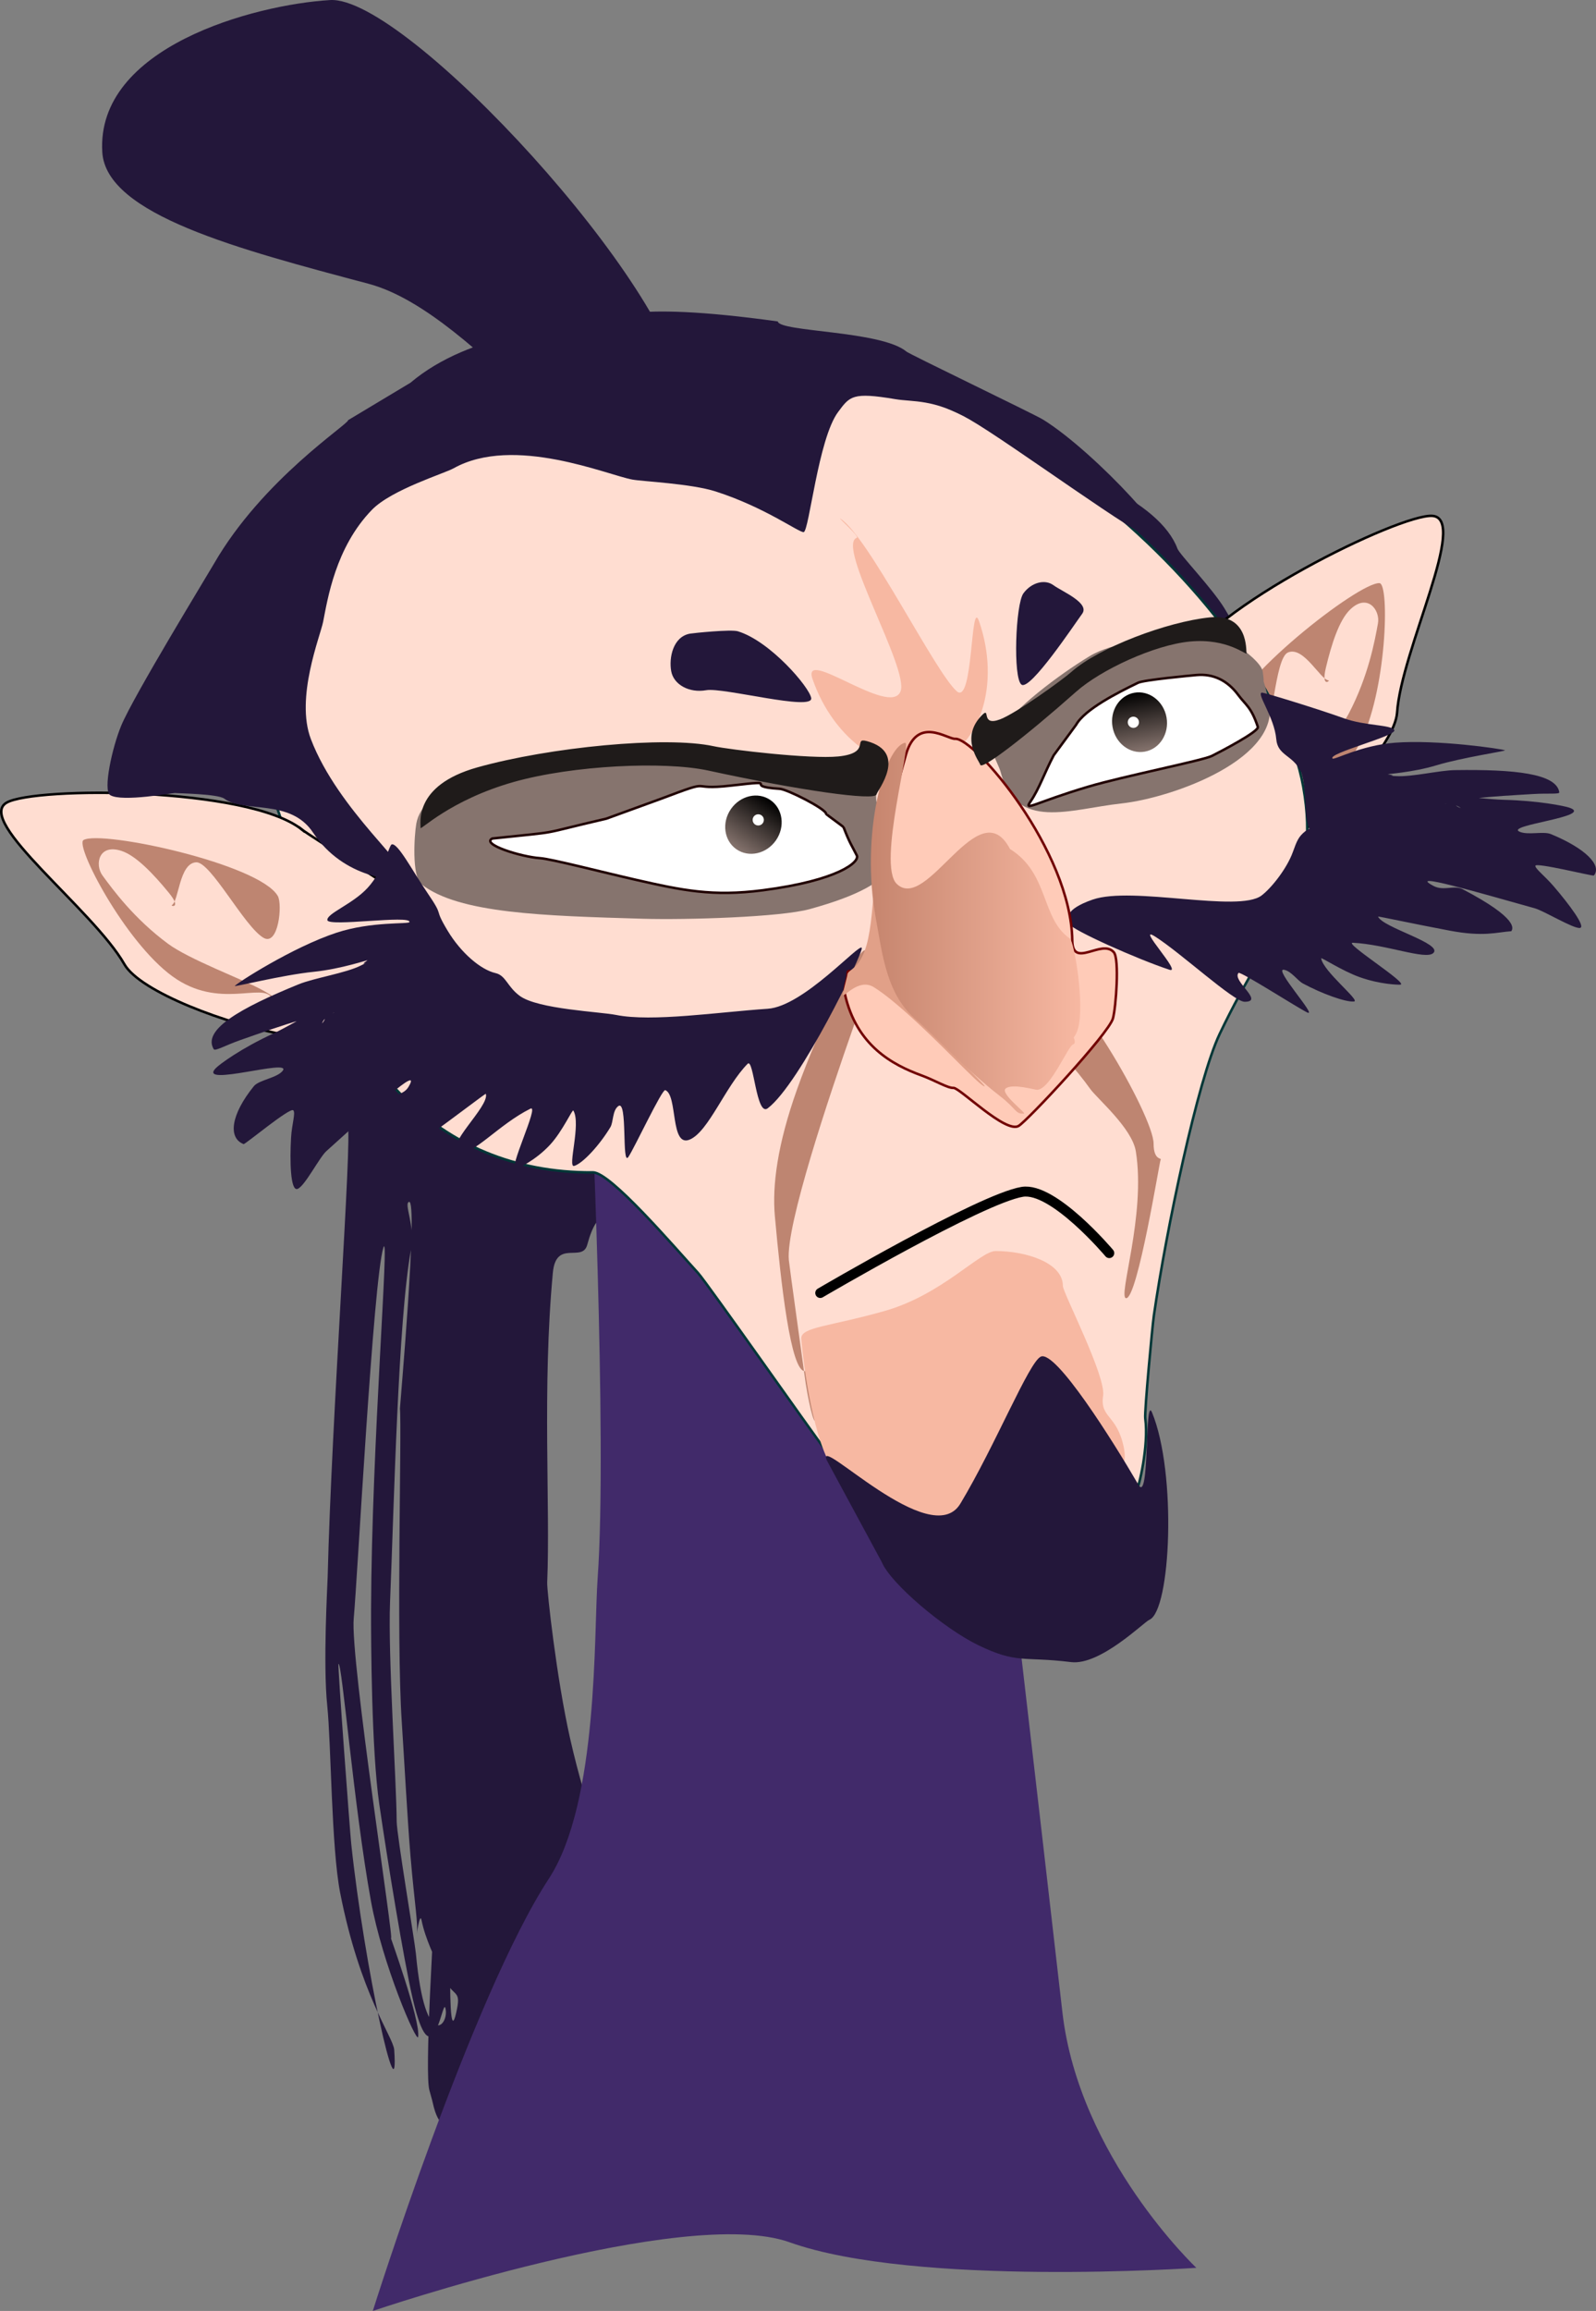 <svg version="1.1" xmlns="http://www.w3.org/2000/svg" xmlns:xlink="http://www.w3.org/1999/xlink" width="320.29" height="463.512" viewBox="0,0,320.29,463.512"><rect x="0" y="0" width="320.29" height="463.512" fill="#808080" stroke="none"/><defs><linearGradient x1="320.712" y1="96.501" x2="322.82" y2="108.314" gradientUnits="userSpaceOnUse" id="color-1"><stop offset="0" stop-color="#000000"/><stop offset="1" stop-color="#86746e"/></linearGradient><linearGradient x1="151.402" y1="-36.339" x2="151.401" y2="-36.337" gradientUnits="userSpaceOnUse" id="color-2"><stop offset="0" stop-color="#000000"/><stop offset="1" stop-color="#86746e"/></linearGradient><linearGradient x1="247.695" y1="118.026" x2="240.872" y2="127.897" gradientUnits="userSpaceOnUse" id="color-3"><stop offset="0" stop-color="#000000"/><stop offset="1" stop-color="#86746e"/></linearGradient><linearGradient x1="267.847" y1="144.267" x2="309.891" y2="144.267" gradientUnits="userSpaceOnUse" id="color-4"><stop offset="0" stop-color="#c6856e"/><stop offset="1" stop-color="#f7b8a2"/></linearGradient></defs><g transform="translate(-93.081,42.447)"><g data-paper-data="{&quot;isPaintingLayer&quot;:true}" fill-rule="nonzero" stroke-linejoin="miter" stroke-miterlimit="10" stroke-dasharray="" stroke-dashoffset="0" style="mix-blend-mode: normal"><path d="M222.042,48.99c35.674,-13.646 100.347,-0.28 107.339,18.618c0.422,1.14 6.925,7.884 9.402,11.92c5.481,8.93 8.783,18.236 6.907,20.696c-11.328,14.847 -71.442,6.92 -100.201,17.921c-18.055,6.906 -19.259,32.512 -22.988,82.699c-1.037,13.954 -7.297,-9.435 -11.572,6.381c-0.988,3.656 -6.267,-1.169 -6.9,5.604c-2.173,23.262 -0.479,46.845 -1.135,62.135c-0.068,1.585 1.889,19.335 4.614,31.356c3.433,15.147 7.79,25.017 7.553,24.821c-0.013,-0.011 1.2,11.316 1.541,13.444c1.311,8.181 -7.992,-14.295 -8.545,-12.916c-5.756,14.358 -23.712,67.946 -28.125,47.657c-0.171,-0.788 -0.376,-1.336 -0.7,-2.616c-1.733,-6.845 5.427,-102.914 7.348,-120.017c1.365,-12.161 -6.17,125.978 -1.773,103.731c0.778,-3.934 -0.872,-2.171 -2.815,-6.493c-1.676,-3.728 -3.571,-7.521 -4.313,-11.237c-0.358,-1.793 -1.048,3.382 -0.961,2.739c0.295,-2.174 -0.399,-5.551 -1.251,-15.522c-0.608,-7.12 -1.297,-20.052 -1.765,-27.119c-1.121,-16.949 0.033,-58.911 -0.36,-62.704c-0.026,-0.252 3.72,-42.182 1.811,-41.468c-1.076,0.402 1.299,4.777 0.405,9.613c-2.579,13.95 -3.396,51.089 -4.201,70.685c-0.433,10.552 1.302,36.294 1.331,43.973c0.01,2.618 3.64,24.142 3.863,26.559c1.881,20.335 6.874,14.062 5.892,10.819c-0.58,-1.915 -2.611,15.314 -6.609,-2.14c-1.754,-7.655 -4.951,-27.112 -6.642,-38.739c-1.544,-10.617 -1.667,-32.46 -1.645,-39.003c0.113,-33.27 3.768,-76.712 2.469,-72.582c-2.037,6.477 -5.202,66.386 -5.946,74.346c-0.76,8.123 8.392,66.44 7.456,64.106c-0.486,-1.211 6,16.546 5.468,19.834c-0.236,1.458 -7.166,-14.514 -9.475,-27.261c-3.475,-19.186 -5.809,-48.1 -6.517,-47.539c-0.185,0.146 2.316,33.732 2.563,36.06c2.664,25.066 9.664,56.206 8.626,41.328c-0.178,-2.553 -6.85,-11.058 -10.852,-31.512c-1.765,-9.022 -1.803,-30.035 -2.584,-37.492c-0.877,-8.371 0.051,-24.458 0.084,-25.853c0.763,-31.668 4.955,-88.35 4.024,-90.38c-9.215,-20.082 -17.908,-43.183 -19.21,-46.295c-2.314,-5.533 13.164,-8.77 13.241,-10.069c1.781,-29.849 29.476,-64.442 65.151,-78.088z" data-paper-data="{&quot;index&quot;:null}" fill="#23173a" stroke="none" stroke-width="NaN" stroke-linecap="butt"/><path d="M113.609,-11.929c-1.275,-21.081 30.447,-29.584 45.712,-30.507c15.266,-0.923 69.452,58.117 70.727,79.198c0.299,4.951 -9.028,11.476 -7.479,15.294c5.045,12.436 -0.24,-7.373 -11.921,-6.666c-4.223,0.255 -14.722,-12.045 -26.613,-21.381c-5.528,-4.34 -11.356,-8.039 -16.995,-9.538c-26.077,-6.933 -52.673,-13.861 -53.432,-26.399z" data-paper-data="{&quot;index&quot;:null}" fill="#23173a" stroke="none" stroke-width="0" stroke-linecap="butt"/><path d="M251.546,407.297c-21.101,-7.524 -83.65,13.769 -83.65,13.769c0,0 19.777,-62.888 35.333,-86.706c10.02,-15.341 8.995,-49.29 9.786,-60.219c2.008,-27.751 -1.499,-102.558 -1.499,-102.558l56.292,30.477c0,0 20.656,8.555 23.386,30.04c2.472,19.453 9.798,82.904 15.092,129.046c3.335,29.071 26.885,51.272 26.885,51.272c0,0 -56.387,3.878 -81.626,-5.121z" data-paper-data="{&quot;index&quot;:null}" fill="#412a6a" stroke="none" stroke-width="0" stroke-linecap="butt"/><g data-paper-data="{&quot;index&quot;:null}" stroke="#000000" stroke-linecap="butt"><path d="M319.814,120.249c0.102,-1.568 8.955,-26.717 9.803,-28.494c5.929,-12.419 44.428,-31.155 50.894,-30.733c7.391,0.483 -6.242,26.962 -7.061,39.486c-0.417,6.383 -13.395,20.044 -23.02,26.978c-9.261,6.671 -15.118,6.744 -18.743,6.507c-7.391,-0.483 -13.671,13.748 -12.852,1.223z" fill="#ffddd1" stroke-width="0.5"/><path d="M339.774,101.668c0.483,-7.391 26.042,-27.419 30.148,-27.151c2.074,0.136 1.47,21.963 -4.079,32.375c-5.436,10.198 -15.795,8.947 -16.034,12.605c-0.094,1.445 -2.127,2.083 1.216,-2.519c2.598,-3.576 10.306,-11.673 12.733,-16.303c3.941,-7.519 5.233,-14.635 5.858,-18.108c0.47,-2.61 -2.09,-6.14 -5.589,-2.754c-2.216,2.144 -3.742,6.962 -4.865,11.678c-0.983,4.127 0.949,2.547 0.527,2.519c-1.628,-0.106 -4.968,-6.902 -8.125,-5.596c-2.7,1.117 -3.046,15.737 -5.525,19.511c-1.933,2.943 -6.392,-4.302 -6.265,-6.256z" fill="#be8571" stroke-width="0"/></g><path d="M157.417,144.749c-2.559,-14.336 -19.05,-37.351 -8.288,-56.893c3.027,-5.495 9.508,-29.097 13.404,-33.469c15.955,-17.902 56.654,-17.443 79.149,-21.458c47.524,-8.482 106.711,47.536 112.936,82.412c3.703,20.75 -6.046,27.027 -16.77,49.6c-4.398,9.258 -10.713,39.175 -13.202,56.46c-0.314,2.178 -1.907,19.364 -1.732,20.621c0.768,5.526 -1.422,14.4 -1.579,13.798c-10.63,4.593 -9.792,6.44 -15.727,7.675c-9.354,1.946 -15.863,3.858 -22.857,2.95c-8.76,-1.138 -12.748,-4.202 -24.44,-18.629c-1.497,-1.847 -23.371,-32.988 -25.138,-34.923c-4.98,-5.454 -17.625,-20.213 -21.085,-20.191c-32.122,0.209 -50.362,-23.807 -54.672,-47.953z" data-paper-data="{&quot;index&quot;:null}" fill="#ffddd1" stroke="#003737" stroke-width="0.5" stroke-linecap="butt"/><path d="M293.926,112.511c-0.615,-2.353 -2.846,-4.377 -0.515,-7.953c3.191,-4.895 11.995,-11.547 18.328,-15.393c4.901,-2.977 12.338,-2.988 16.211,-4.786c5.798,-2.692 1.936,1.488 5.165,-0.186c1.815,-0.941 7.485,2.279 8.473,2.982c1.107,0.788 4.666,3.372 4.909,5.134c0.565,4.091 -0.538,-1.006 1.162,5.493c3.085,11.796 -19.217,19.783 -29.521,20.903c-10.304,1.12 -21.126,5.604 -24.212,-6.192z" data-paper-data="{&quot;index&quot;:null}" fill="#86746e" stroke="none" stroke-width="0" stroke-linecap="butt"/><path d="M251.383,210.267c0.096,1.067 2.992,21.848 3.099,22.697c0.694,5.504 2.099,10.989 2.182,9.172c0.062,-1.366 -0.876,-9.674 -2.015,-9.572c-2.888,0.26 -4.876,-17.879 -6.066,-31.081c-0.555,-6.151 0.519,-14.381 4.441,-25.407c4.495,-12.64 12.049,-27.789 13.591,-27.928c1.386,-0.125 2.403,2.057 -2.204,15.187c-4.994,14.231 -13.647,40.066 -13.027,46.933z" fill="#be8571" stroke="none" stroke-width="0" stroke-linecap="butt"/><path d="M324.588,186.935c0,3.518 1.766,2.786 1.406,3.243c-0.205,0.26 -4.601,27.757 -6.906,27.757c-1.784,0 4.005,-16.616 1.934,-29.451c-0.752,-4.664 -7.75,-10.564 -9.158,-12.53c-5.87,-8.199 -13.959,-14.858 -14.737,-16.984c-0.35,-0.957 -4.539,-5.477 -4.539,-6.534c0,-5.523 2.649,0 9,0c6.351,0 23,28.977 23,34.5z" fill="#be8571" stroke="none" stroke-width="0" stroke-linecap="butt"/><path d="M289.566,82.177c4.32,12.458 0.341,25.152 -8.888,28.352c-9.228,3.2 -20.211,-4.305 -24.531,-16.764c-2.331,-6.722 15.64,7.774 17.662,2.444c1.726,-4.549 -13.024,-29.322 -8.775,-30.795c0.595,-0.206 -3.987,-4.264 -3.306,-3.83c5.591,3.568 18.914,30.631 23.333,34.6c3.385,3.04 2.751,-19.062 4.504,-14.007z" fill="#f7b8a2" stroke="none" stroke-width="0" stroke-linecap="butt"/><path d="M176.617,122.799c1.324,-7.597 14.081,-10.734 30.208,-13.566c15.461,-2.715 46.301,-0.819 59.095,3.41c4.454,1.472 2.119,4.802 3.51,7.122c5.386,8.985 5.943,14.675 -13.829,20.124c-5.941,1.637 -24.932,2.192 -33.494,1.94c-19.936,-0.586 -36.968,-1.044 -44.42,-6.897c-2.042,-1.604 -1.443,-9.984 -1.069,-12.133z" data-paper-data="{&quot;index&quot;:null}" fill="#86746e" stroke="none" stroke-width="0" stroke-linecap="butt"/><path d="M306.38,215.478c0,1.343 8.679,18.078 8.078,22.012c-0.685,4.481 2.769,3.746 4.138,10.318c1.63,7.825 -6.859,7.67 -9.216,7.67c-2.567,0 0.786,27.535 -6.034,24.334c-5.098,-2.392 -15.275,1.723 -24.357,-6.733c-4.477,-4.169 -14.018,-10.622 -19.795,-22.711c-3.931,-8.225 -5.313,-23.893 -5.313,-24.39c0,-2.282 5.911,-2.391 16.793,-5.497c11.5,-3.282 19.085,-12.003 22.207,-12.003c6.075,0 13.5,2.306 13.5,7z" fill="#f7b8a2" stroke="none" stroke-width="0" stroke-linecap="butt"/><g data-paper-data="{&quot;index&quot;:null}" stroke="#000000" stroke-linecap="butt"><path d="M153.633,123.914c1.54,1.227 21.499,13.649 22.277,15.014c6.213,10.905 0.767,20.211 -5.669,23.878c-3.156,1.798 -8.455,4.293 -19.701,2.344c-11.688,-2.026 -29.333,-8.637 -32.5,-14.195c-6.213,-10.905 -30.053,-28.757 -23.617,-32.423c5.63,-3.208 48.447,-3.193 59.21,5.383z" fill="#ffddd1" stroke-width="0.5"/><path d="M109.847,126.037c3.576,-2.037 35.319,4.798 38.986,11.234c0.97,1.702 0.127,10.167 -2.898,8.366c-3.88,-2.31 -10.584,-15.307 -13.501,-15.131c-3.41,0.206 -3.442,7.778 -4.86,8.586c-0.368,0.209 2.061,0.785 -0.628,-2.496c-3.072,-3.749 -6.551,-7.415 -9.482,-8.375c-4.627,-1.514 -5.386,2.779 -3.822,4.921c2.081,2.85 6.354,8.685 13.187,13.724c4.208,3.103 14.68,7.014 18.58,9.094c5.019,2.677 2.912,2.992 2.195,1.734c-1.814,-3.185 -10.584,2.47 -19.932,-4.324c-9.544,-6.937 -19.632,-26.303 -17.826,-27.332z" fill="#be8571" stroke-width="0"/></g><path d="M190.583,176.949c-0.043,-0.139 -5.651,4.224 -11.913,8.723c-5.682,4.083 -8.886,4.203 -11.977,5.25c-0.633,-0.312 -3.487,-1.675 3.096,-12.215c0.982,-1.573 4.062,-1.162 5.234,-3.101c3.039,-5.025 -7.564,4.837 -16.456,12.842c-1.403,1.263 -4.376,7.14 -5.804,7.577c-1.404,0.43 -1.539,-5.564 -1.27,-10.306c0.151,-2.675 0.94,-4.925 0.45,-5.465c-0.627,-0.692 -9.692,6.891 -9.98,6.777c-3.214,-1.274 -2.494,-6.006 2.063,-11.62c1.024,-1.261 4.701,-1.657 5.791,-3.096c1.908,-2.521 -17.039,3.346 -13.489,-0.462c0.762,-0.817 5.131,-4.028 11.612,-7.008c2.839,-1.305 6.765,-3.853 9.241,-4.582c1.371,-0.404 1.538,0.941 2.634,0.536c1.406,-0.52 -1.558,0.282 -2.109,2.031c3.32,-3.75 -8.905,0.717 -16.399,3.338c-3.014,1.054 -5.065,2.279 -5.335,1.827c-2.323,-3.885 5.284,-8.228 17.031,-13.016c3.16,-1.288 9.478,-2.241 12.511,-3.776c2.59,-1.311 -0.875,0.51 1.296,-1.034c0.244,-0.173 -5.161,1.726 -10.767,2.3c-6.337,0.648 -16.029,3.095 -15.85,2.839c0.376,-0.537 11.58,-7.766 20.414,-10.678c7.053,-2.325 14.549,-1.673 14.643,-2.141c0.296,-1.474 -16.296,1.025 -16.471,-0.382c-0.167,-1.341 5.098,-3.205 8.109,-6.509c3.244,-3.559 4.275,-8.526 4.802,-8.68c1.216,-0.357 4.135,5.263 7.13,9.663c3.651,5.362 1.069,2.614 4.094,7.647c2.66,4.424 6.622,7.817 9.607,8.5c2.098,0.48 2.341,2.723 4.867,4.573c3.656,2.677 16.179,3.185 19.316,3.818c7.2,1.453 20.565,-0.574 30.451,-1.237c7.212,-0.484 18.511,-13.356 18.87,-12.201c0.311,0.999 -12.419,27.307 -18.881,32.169c-2.297,1.728 -2.807,-10.163 -4.023,-8.932c-4.488,4.543 -7.833,13.587 -11.606,15.195c-3.981,1.697 -2.385,-8.957 -4.931,-9.909c-0.639,-0.239 -6.274,11.779 -7.404,13.409c-1.376,1.986 -0.097,-11.63 -2.021,-10.203c-1.201,0.891 -0.961,3.19 -1.586,4.228c-2.144,3.568 -5.522,7.257 -7.264,7.768c-1.403,0.411 1.431,-8.44 -0.167,-11.111c-0.189,-0.315 -2.16,4.142 -4.654,6.845c-2.954,3.201 -6.509,4.774 -6.834,4.875c-1.881,0.59 4.801,-13.052 2.872,-12.094c-6.37,3.164 -11.614,9.509 -14.208,8.714c-3.354,-1.027 6.05,-9.16 5.265,-11.685z" data-paper-data="{&quot;index&quot;:null}" fill="#23173a" stroke="none" stroke-width="0" stroke-linecap="butt"/><path d="M175.448,34.325c12.19,-10.34 31.152,-11.078 35.502,-11.854c4.35,-0.776 6.907,-4.788 38.217,-0.448c0.384,2.149 20.67,1.814 25.806,6.032c0.056,0.282 25.633,12.546 27.424,13.653c10.521,6.5 29.177,26.837 21.705,23.583c-1.133,1.03 -28.381,-18.967 -36.463,-23.612c-7.26,-4.172 -11.266,-3.456 -14.888,-4.066c-8.629,-1.453 -9.124,-0.587 -11.482,2.583c-3.995,5.37 -5.808,23.891 -6.9,24.086c-0.872,0.156 -7.759,-4.976 -17.654,-8.15c-4.928,-1.581 -14.595,-2.005 -16.696,-2.382c-4.996,-0.896 -23.832,-9.033 -35.935,-2.254c-1.836,1.028 -12.422,4.258 -16.366,8.318c-7.329,7.543 -8.897,17.954 -9.788,22.442c-0.572,2.88 -5.626,15.261 -2.454,23.559c5.462,14.288 20.576,26.295 18.647,27.725c-1.226,0.909 -12.061,0.33 -18.22,-8.991c-4.56,-6.901 -13.881,-3.876 -17.795,-6.803c-1.319,-0.986 -9.695,-1.07 -9.853,-1.132c-0.228,-0.089 -10.717,1.889 -13.064,0.414c-1.481,-0.931 0.391,-9.538 2.228,-13.957c2.459,-5.915 17.272,-30.145 18.579,-32.413c9.813,-17.029 27.089,-28.045 26.949,-28.833z" data-paper-data="{&quot;index&quot;:null}" fill="#23173a" stroke="none" stroke-width="0" stroke-linecap="butt"/><path d="M225.77,117.752c11.402,-4.305 4.703,-1.547 14.125,-2.643c10.787,-1.254 1.628,0.153 9.659,0.656c1.517,0.095 9.274,4.025 9.314,5.023c0.005,0.122 3.514,2.574 3.507,2.701c1.296,3.334 1.578,3.501 2.655,5.647c0.632,1.26 -3.613,4.999 -18.887,6.98c-10.054,1.304 -16.165,0.013 -25.441,-2.096c-6.604,-1.501 -17.015,-4.196 -19.237,-4.341c-3.749,-0.245 -11.944,-2.789 -9.577,-3.943c14.925,-1.582 8.205,-0.585 22.883,-3.984z" data-paper-data="{&quot;index&quot;:null}" fill="#ffffff" stroke="#200000" stroke-width="0.5" stroke-linecap="butt"/><path d="M336.296,109.169c-1.804,0.91 -17.769,4.082 -24.771,6.158c-10.672,3.163 -13.09,5.101 -11.646,2.994c1.76,-2.567 2.715,-5.577 4.655,-9.264c0.074,-0.14 4.418,-5.979 4.494,-6.116c1.739,-3.124 8.338,-6.461 12.449,-8.449c1.174,-0.568 10.562,-1.444 11.731,-1.546c3.317,-0.288 6.174,1.033 8.378,4.008c1.483,2.003 2.603,2.392 3.921,6.391c0.299,0.908 -7.477,4.95 -9.211,5.824z" data-paper-data="{&quot;index&quot;:null}" fill="#ffffff" stroke="#200000" stroke-width="0.5" stroke-linecap="butt"/><path d="M320.712,96.501c2.99,-0.534 5.886,1.678 6.469,4.94c0.582,3.262 -1.37,6.339 -4.36,6.873c-2.99,0.534 -5.886,-1.678 -6.469,-4.94c-0.582,-3.262 1.37,-6.339 4.36,-6.873z" data-paper-data="{&quot;index&quot;:null}" fill="url(#color-1)" stroke="none" stroke-width="0" stroke-linecap="butt"/><path d="M217.086,29.425z" fill="url(#color-2)" stroke="none" stroke-width="0" stroke-linecap="butt"/><path d="M248.808,126.089c-1.884,2.726 -5.437,3.536 -7.936,1.808c-2.499,-1.727 -2.997,-5.337 -1.113,-8.063c1.884,-2.726 5.437,-3.536 7.936,-1.808c2.499,1.727 2.997,5.337 1.113,8.063z" fill="url(#color-3)" stroke="none" stroke-width="0" stroke-linecap="butt"/><path d="M227.779,92.165c-0.485,-2.718 0.376,-6.914 3.774,-7.52c0.607,-0.108 8.21,-0.901 9.614,-0.471c6.46,1.975 14.31,11.146 14.708,13.379c0.485,2.718 -17.667,-2.17 -21.065,-1.563c-3.398,0.606 -6.546,-1.106 -7.031,-3.824z" data-paper-data="{&quot;index&quot;:null}" fill="#23173a" stroke="none" stroke-width="0" stroke-linecap="butt"/><path d="M304.492,74.93c1.735,1.273 7.352,3.563 5.761,5.732c-1.591,2.169 -10.438,15.483 -12.174,14.21c-1.735,-1.273 -1.202,-16.151 0.389,-18.32c1.591,-2.169 4.288,-2.896 6.023,-1.623z" data-paper-data="{&quot;index&quot;:null}" fill="#23173a" stroke="none" stroke-width="0" stroke-linecap="butt"/><path d="M369.634,141.399c0.927,2.211 13.046,5.398 11.1,7.299c-1.505,1.47 -9.358,-1.706 -16.147,-2.053c-2.056,-0.105 11.314,8.24 9.517,8.405c-0.31,0.028 -3.983,-0.015 -8.181,-1.516c-3.544,-1.268 -7.751,-4.064 -7.705,-3.758c0.393,2.592 7.919,8.502 6.596,8.647c-1.642,0.179 -6.46,-1.559 -10.26,-3.611c-1.106,-0.597 -2.314,-2.454 -3.772,-2.747c-2.337,-0.469 6.883,9.638 4.627,8.556c-1.851,-0.888 -13.437,-8.322 -13.781,-7.927c-1.372,1.575 5.297,5.787 1.223,5.788c-2.189,0 -12.827,-9.84 -17.993,-13.103c-3.945,-2.492 5.593,7.561 2.915,6.681c-6.388,-2.1 -19.604,-7.996 -20.101,-9.182c-0.424,-1.012 -1.107,-2.892 4.705,-4.897c7.967,-2.747 29.236,2.69 33.867,-0.808c2.018,-1.524 5.109,-5.45 6.287,-8.725c0.814,-2.263 1.143,-3.078 2.458,-4.141c1.871,-1.513 0.915,1.5 0.273,-2.798c-0.279,-1.87 -0.166,-7.325 -1.179,-9.326c-1.635,-3.229 -4.601,-3.077 -4.88,-6.38c-0.37,-4.39 -4.038,-9.198 -2.891,-9.324c0.496,-0.054 11.792,3.446 16.428,5.129c4.304,1.562 9.462,1.267 10.145,2.359c0.717,1.146 -13.493,4.685 -12.374,5.727c0.355,0.331 5.697,-2.645 12.502,-3.173c8.523,-0.662 21.473,1.233 22.085,1.524c0.292,0.139 -8.606,1.443 -13.848,3.032c-4.637,1.405 -9.923,1.719 -9.631,1.772c2.595,0.478 -1.158,0.213 1.617,0.372c3.251,0.187 8.663,-1.16 11.86,-1.207c11.887,-0.172 20.337,0.677 20.911,4.448c0.067,0.438 -2.244,0.168 -5.189,0.347c-7.321,0.444 -19.381,1.022 -14.57,2.827c-1.48,-1.171 -4.234,-0.813 -2.843,-0.875c1.084,-0.048 0.398,-1.143 1.692,-1.283c2.336,-0.253 6.883,0.423 9.845,0.496c6.764,0.167 12.051,1.209 13.128,1.589c5.021,1.773 -13.03,3.485 -10.044,4.806c1.705,0.754 4.759,-0.153 6.305,0.485c6.885,2.839 10.3,6.26 8.611,8.305c-0.151,0.183 -11.677,-2.691 -11.739,-1.949c-0.048,0.579 1.917,2.059 3.652,4.078c3.075,3.578 6.599,8.257 5.265,8.388c-1.358,0.133 -7.19,-3.431 -9.027,-3.944c-11.649,-3.257 -25.732,-7.387 -20.365,-4.503c2.071,1.113 4.179,-0.22 5.883,0.672c11.417,5.979 10.057,7.974 9.762,8.425c-2.999,0.21 -5.525,1.174 -12.343,-0.109c-7.515,-1.414 -14.447,-2.938 -14.396,-2.817z" data-paper-data="{&quot;index&quot;:null}" fill="#23173a" stroke="none" stroke-width="0" stroke-linecap="butt"/><path d="M258.99,250.425c-2.276,-5.527 20.934,18.504 26.819,8.722c7.052,-11.722 13.814,-28.532 16.17,-29.502c3.001,-1.236 14.314,16.69 19.567,25.718c2.309,3.969 1.201,-18.212 2.729,-14.502c5.005,12.151 3.772,39.805 -0.548,41.585c-1.062,0.437 -9.854,9.202 -15.712,8.479c-9.631,-1.189 -10.759,0.418 -18.668,-3.42c-6.856,-3.327 -17.546,-12.365 -19.298,-16.621z" data-paper-data="{&quot;index&quot;:null}" fill="#23173a" stroke="none" stroke-width="0" stroke-linecap="butt"/><g data-paper-data="{&quot;index&quot;:null}" stroke="#710000" stroke-linecap="butt"><path d="M284.768,105.74c3.888,-0.263 23.308,22.534 23.499,40.465c0.061,5.753 5.977,-0.445 8.347,2.358c1.132,1.339 0.427,11.049 -0.184,13.261c-0.838,3.037 -17.186,20.552 -18.943,21.568c-2.634,1.523 -11.839,-7.719 -13.065,-7.636c-1.121,0.076 -3.783,-1.545 -6.401,-2.5c-5.778,-2.109 -13.078,-5.955 -15.395,-16.371c-0.274,-1.232 0.569,-2.817 0.555,-4.167c-0.013,-1.252 1.946,0.915 3.468,-0.384c0.864,-0.737 2.73,-5.06 2.652,-6.051c-0.96,-12.168 2.872,-28.007 5.597,-37.411c2.265,-7.816 8.298,-3.026 9.869,-3.132z" fill="#ffcbb8" stroke-width="0.5"/><path d="M262.211,157.081c-0.005,-0.482 0.901,-3.6 0.931,-4.05c0.07,-1.055 2.408,-0.908 3.836,-5.901c1.929,-6.748 1.664,-23.077 2.134,-23.108c0.966,-0.065 2.512,24.489 2.545,27.634c0.014,1.344 2.3,5.715 5.976,9.685c1.327,1.433 3.031,3.092 4.435,4.776c3.805,4.563 9.003,9.296 8.599,9.324c-0.27,0.018 -1.207,-0.723 -4.272,-3.772c-4.828,-4.804 -13.06,-13.102 -17.971,-16.127c-3.117,-1.92 -6.205,2.419 -6.214,1.54z" fill="#e1a088" stroke-width="0"/></g><path d="M268.847,141.74c-3.14,-16.959 1.755,-34.289 5.827,-35.206c1.609,-0.362 -5.623,24.485 -1.621,28.315c6.126,5.863 16.473,-18.933 22.724,-7c7.885,4.892 6.177,13.958 12.027,17.962c0.81,0.554 3.02,13.148 1.624,18.011c-1.816,6.325 -6.813,-1.701 -4.602,-0.965c3.876,1.29 4.424,3.98 3.637,4.157c-1.019,0.229 -4.533,8.988 -7.247,9.133c-0.393,0.021 -4.972,-1.343 -6.304,-0.273c-1.221,0.981 4.314,5.036 3.65,5.052c-1.835,0.043 -1.261,-0.795 -4.932,-3.63c-6.53,-5.043 -14.068,-13.063 -16.457,-15.011c-6.221,-5.072 -6.992,-13.335 -8.327,-20.546z" data-paper-data="{&quot;index&quot;:null}" fill="url(#color-4)" stroke="none" stroke-width="0" stroke-linecap="butt"/><path d="M235.23,112.108c-8.811,-1.916 -27.221,-1.07 -39.087,2.297c-12.845,3.645 -18.825,9.895 -18.673,9.194c0.14,-0.642 -1.692,-8.461 11.423,-12.135c14.463,-4.051 37.776,-6.334 47.399,-4.242c3.264,0.71 19.487,2.612 25.011,2.056c6.741,-0.68 2.809,-3.879 5.776,-3.067c8.268,2.262 2.084,9.861 1.906,10.678c-0.293,1.349 -15.406,-0.791 -33.755,-4.781z" fill="#1f1b1a" stroke="none" stroke-width="0" stroke-linecap="butt"/><path d="M289.806,110.949c-0.154,-0.667 -4.218,-5.48 0.428,-10.038c1.667,-1.636 -0.408,2.411 3.54,0.928c3.235,-1.215 12.511,-7.914 14.357,-9.552c5.441,-4.826 19.089,-10.014 27.723,-10.9c7.829,-0.804 7.264,6.682 7.385,7.206c0.133,0.573 -3.727,-3.108 -11.398,-2.362c-7.087,0.689 -17.803,5.632 -22.786,10.051c-10.375,9.203 -18.993,15.769 -19.249,14.666z" data-paper-data="{&quot;index&quot;:null}" fill="#1f1b1a" stroke="none" stroke-width="0" stroke-linecap="butt"/><path d="M246.346,122.24c-0.132,0.607 -0.731,0.992 -1.338,0.86c-0.607,-0.132 -0.992,-0.731 -0.86,-1.338c0.132,-0.607 0.731,-0.992 1.338,-0.86c0.607,0.132 0.992,0.731 0.86,1.338z" fill="#ffffff" stroke="none" stroke-width="0" stroke-linecap="butt"/><path d="M321.628,102.661c-0.132,0.607 -0.731,0.992 -1.338,0.86c-0.607,-0.132 -0.992,-0.731 -0.86,-1.338c0.132,-0.607 0.731,-0.992 1.338,-0.86c0.607,0.132 0.992,0.731 0.86,1.338z" fill="#ffffff" stroke="none" stroke-width="0" stroke-linecap="butt"/><path d="M257.692,216.891c0,0 32.22,-18.915 40.535,-20.286c6.261,-1.032 17.465,12.286 17.465,12.286" fill="none" stroke="#000000" stroke-width="2" stroke-linecap="round"/></g></g></svg>